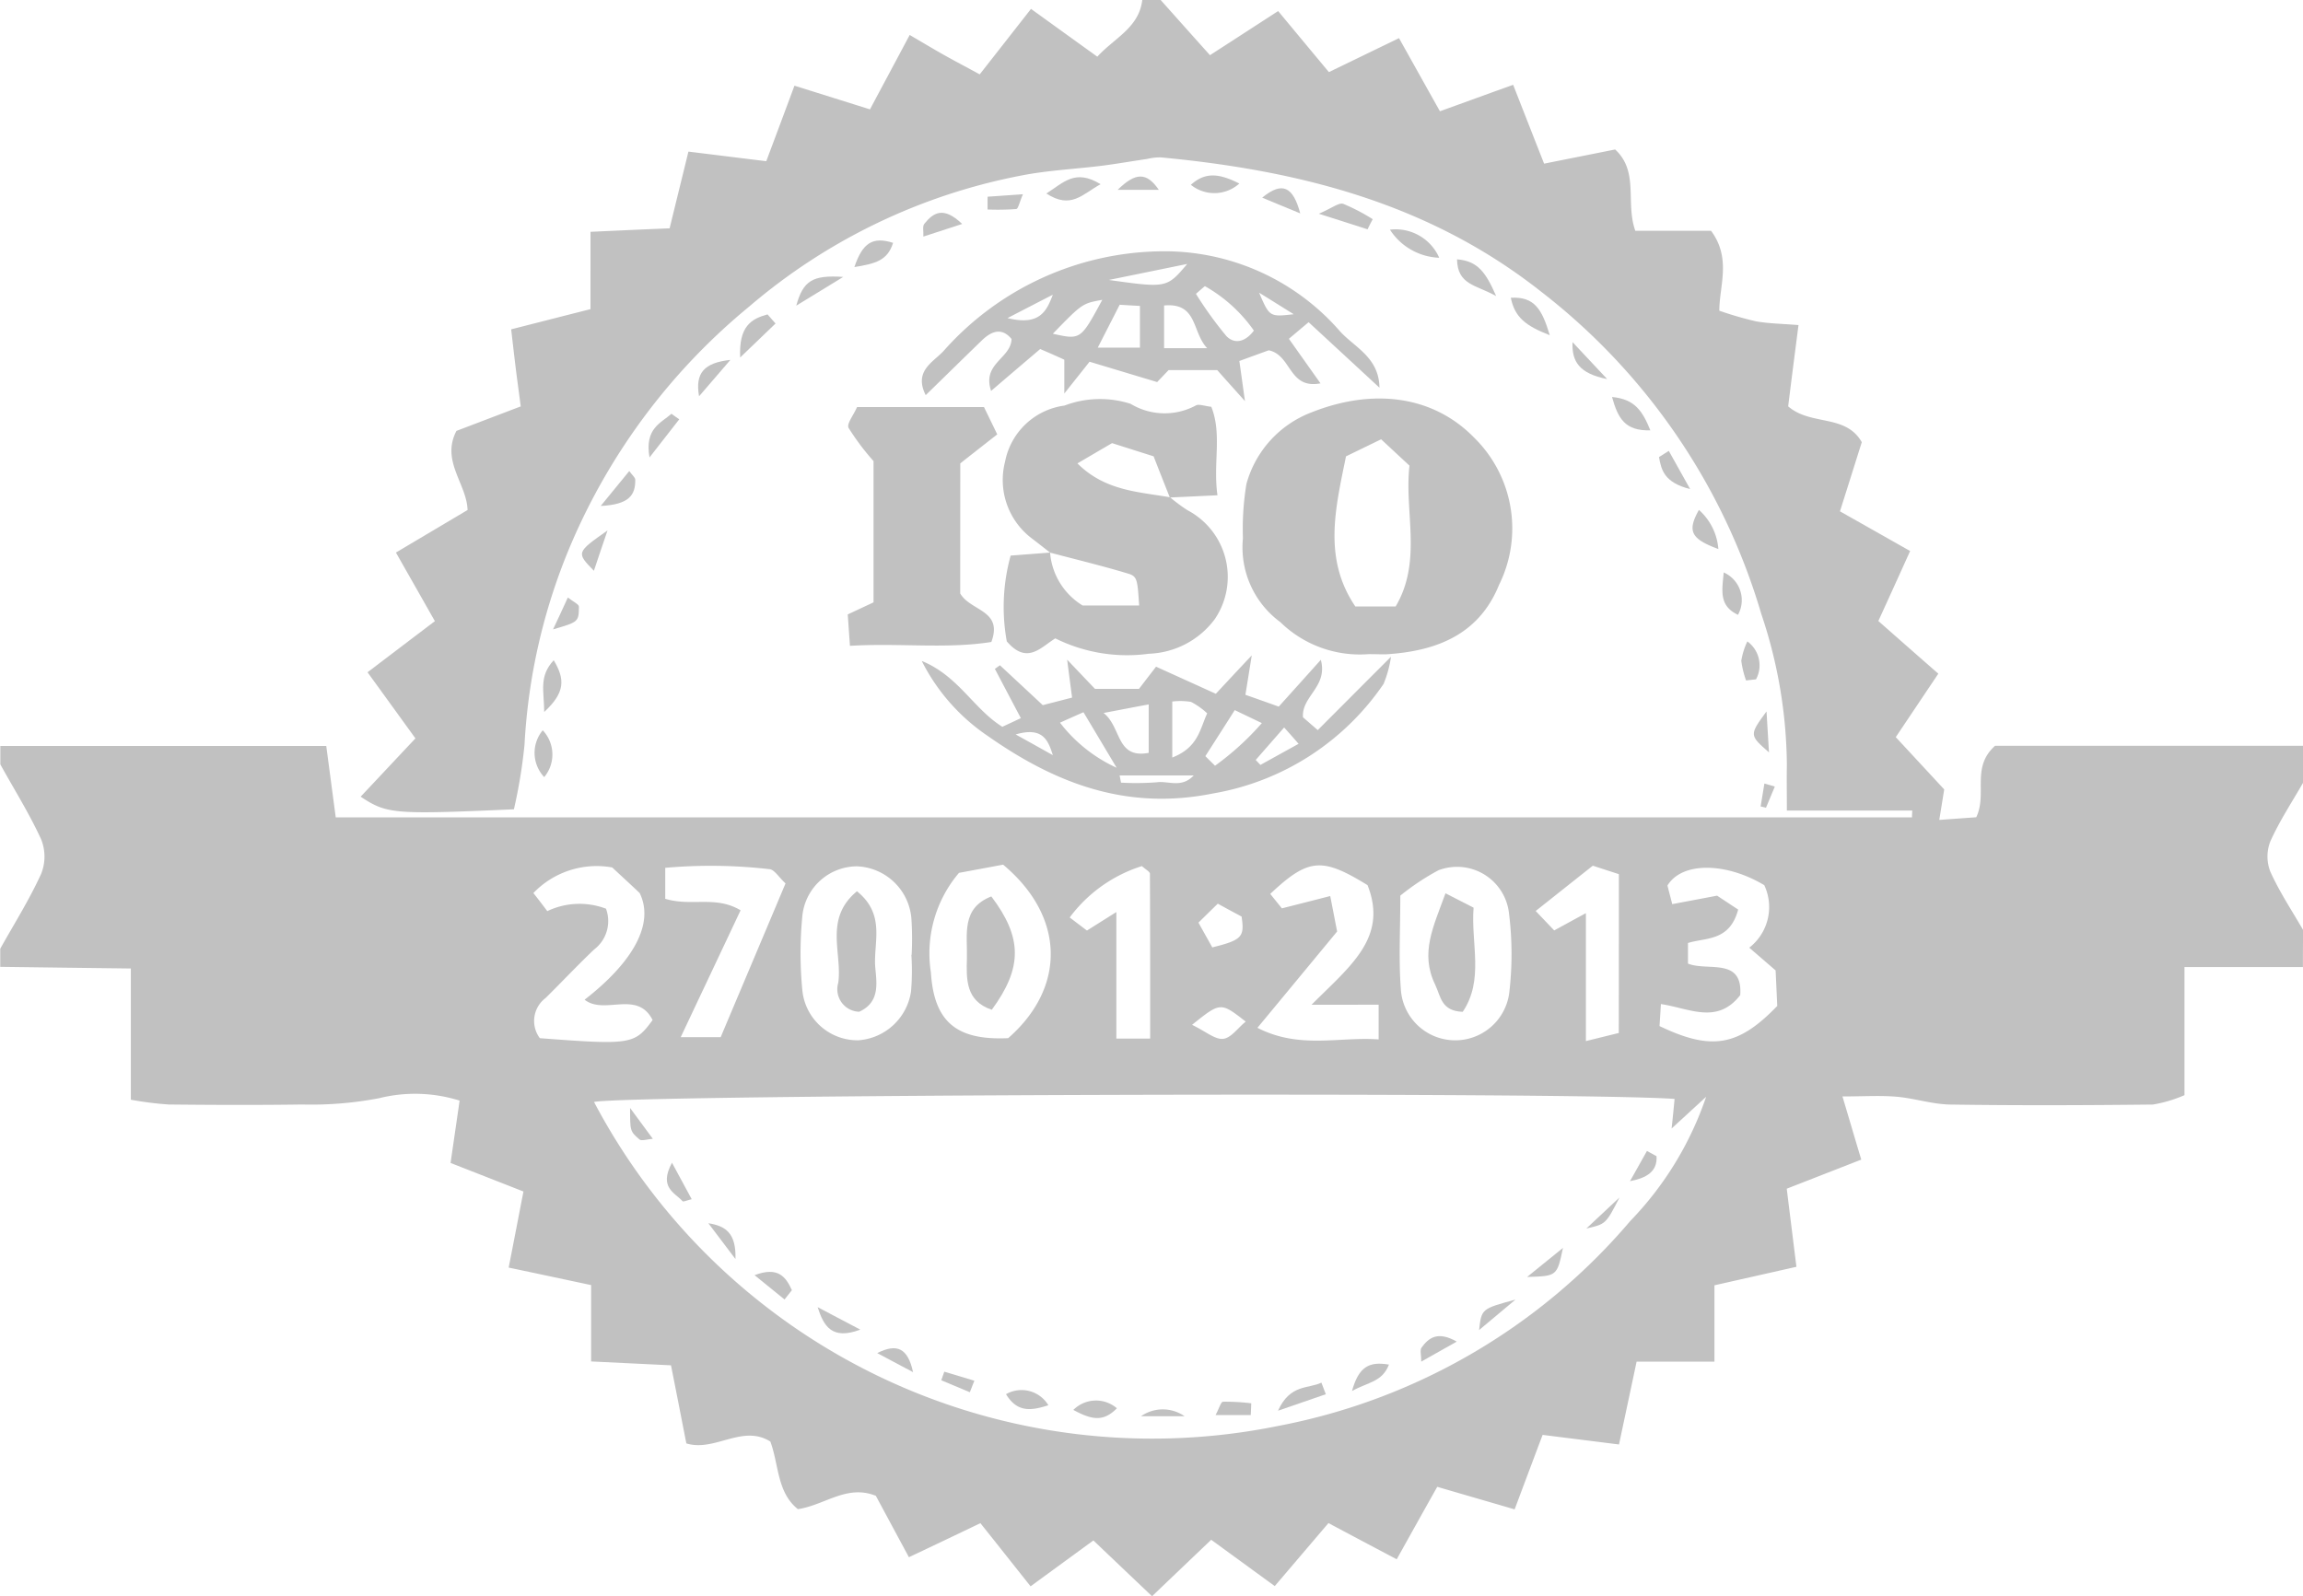 <svg xmlns="http://www.w3.org/2000/svg" width="93.458" height="64.798" viewBox="0 0 93.458 64.798"><g transform="translate(-785.36 -365.99)"><path d="M878.815,405.245h-4.807v5.2a5.436,5.436,0,0,1-1.282.381c-2.74.03-5.484.041-8.224,0-.725-.011-1.447-.254-2.179-.318-.669-.056-1.35-.011-2.194-.011.269.9.486,1.641.763,2.564l-3.024,1.181c.127,1.035.254,2.049.393,3.17l-3.327.751v3.1h-3.159c-.262,1.241-.49,2.3-.714,3.361l-3.1-.389c-.389,1.028-.729,1.94-1.136,3.024-.979-.288-2.007-.583-3.14-.916-.5.886-1.032,1.843-1.645,2.942-.961-.508-1.821-.964-2.77-1.469-.677.793-1.417,1.663-2.179,2.557l-2.579-1.88c-.755.721-1.51,1.439-2.4,2.292q-1.234-1.172-2.381-2.265l-2.549,1.862c-.677-.852-1.312-1.656-2.037-2.564-.9.434-1.88.9-2.9,1.383-.482-.893-.916-1.7-1.342-2.493-1.178-.471-2.06.374-3.163.542-.852-.677-.77-1.806-1.118-2.744-1.136-.714-2.254.43-3.409.075-.206-1.043-.4-2.056-.624-3.17l-3.241-.157v-3.1c-1.163-.247-2.228-.475-3.346-.71.2-1.013.381-1.959.6-3.088-.893-.351-1.839-.721-2.957-1.159.112-.785.235-1.611.366-2.531a6.04,6.04,0,0,0-3.256-.1,14.558,14.558,0,0,1-3.129.258c-1.806.026-3.615.019-5.42,0a13.684,13.684,0,0,1-1.536-.194v-5.327c-1.865-.022-3.585-.045-5.3-.067V404.5c.565-1.009,1.181-1.989,1.66-3.039a1.883,1.883,0,0,0,0-1.4c-.479-1.047-1.1-2.034-1.656-3.043v-.748h13.226c.142,1.069.265,2,.385,2.9H862.95c0-.093.008-.187.011-.277h-5.088c0-.736-.011-1.282,0-1.832a19.592,19.592,0,0,0-1.039-6.153,25.692,25.692,0,0,0-8.949-13.091c-4.557-3.592-9.831-4.912-15.424-5.439a2.319,2.319,0,0,0-.549.064c-.606.09-1.207.194-1.813.273-1.1.138-2.209.187-3.293.4a23.912,23.912,0,0,0-11.043,5.319,25.378,25.378,0,0,0-7.2,9.573,24.068,24.068,0,0,0-1.918,8.217,20.989,20.989,0,0,1-.43,2.617c-4.886.217-5.148.194-6.22-.512.755-.8,1.5-1.6,2.224-2.366-.706-.976-1.312-1.813-1.944-2.684.95-.721,1.813-1.379,2.733-2.075-.542-.957-1.021-1.8-1.581-2.785l2.908-1.727c-.034-1.065-1.088-1.992-.452-3.211.886-.336,1.783-.68,2.609-.994-.082-.639-.15-1.118-.209-1.6s-.112-.949-.179-1.529c1.035-.262,2.078-.531,3.219-.819V375.4c1.144-.052,2.172-.1,3.211-.142.269-1.107.516-2.1.763-3.114,1.1.135,2.108.262,3.159.389q.589-1.57,1.144-3.065l3.065.961c.557-1.047,1.069-2,1.611-3.02.568.333.991.587,1.417.826.467.262.946.512,1.424.774.748-.953,1.417-1.809,2.082-2.658.942.68,1.783,1.286,2.691,1.94.7-.766,1.69-1.174,1.824-2.3h.748c.654.733,1.308,1.469,2,2.239.961-.621,1.832-1.185,2.766-1.791.692.834,1.387,1.671,2.06,2.478l2.845-1.379c.568,1.017,1.1,1.97,1.66,2.968,1.021-.366,1.925-.7,2.972-1.073.437,1.114.852,2.176,1.256,3.2,1.028-.206,1.977-.393,2.882-.576.979.9.411,2.161.819,3.3h3.073c.834,1.125.336,2.232.336,3.245a14.355,14.355,0,0,0,1.48.43c.523.093,1.065.1,1.734.153-.161,1.252-.3,2.325-.419,3.3.923.8,2.329.3,2.987,1.454-.284.9-.557,1.772-.886,2.807.927.523,1.817,1.028,2.848,1.611-.422.935-.822,1.817-1.29,2.841.785.692,1.589,1.4,2.434,2.138l-1.727,2.576c.7.755,1.327,1.432,1.966,2.123-.067.419-.127.785-.2,1.237l1.5-.108c.46-.961-.221-2.019.763-2.9h12.5v1.5c-.452.789-.957,1.551-1.327,2.377a1.674,1.674,0,0,0,0,1.234c.37.822.878,1.585,1.331,2.37C878.815,404.247,878.815,404.744,878.815,405.245Zm-25.5,5.353c-4.071-.3-42.44-.179-43.849.123a25.608,25.608,0,0,0,27.763,13.151,24.834,24.834,0,0,0,14.291-8.321,13.476,13.476,0,0,0,3.076-5.039l-1.4,1.286C853.253,411.267,853.279,410.987,853.316,410.6Zm-29.038-9.177a5.045,5.045,0,0,0-1.14,4.045c.127,2,1.036,2.763,3.136,2.665,2.351-2.056,2.321-4.931-.206-7.043C825.474,401.2,824.764,401.331,824.278,401.421Zm-1.933,3.327h.011a12.386,12.386,0,0,0-.011-1.492,2.308,2.308,0,0,0-2.205-2.1,2.238,2.238,0,0,0-2.224,2.071,15.559,15.559,0,0,0,.007,2.979,2.249,2.249,0,0,0,2.277,2.011,2.328,2.328,0,0,0,2.131-1.978A9.869,9.869,0,0,0,822.345,404.748Zm19.842-2.4c0,1.406-.067,2.583.019,3.749a2.211,2.211,0,0,0,4.411.112,13.362,13.362,0,0,0-.019-3.14,2.12,2.12,0,0,0-2.863-1.753A9.851,9.851,0,0,0,842.188,402.344Zm-34.619.628a3.033,3.033,0,0,1,2.385-.1,1.449,1.449,0,0,1-.482,1.656c-.673.639-1.308,1.316-1.97,1.97a1.165,1.165,0,0,0-.232,1.63c3.708.28,3.847.258,4.575-.736-.624-1.234-1.951-.191-2.759-.826,1.992-1.548,2.837-3.1,2.235-4.329-.314-.3-.718-.669-1.114-1.039a3.557,3.557,0,0,0-3.2,1.039C807.213,402.5,807.355,402.692,807.568,402.972Zm31.016,3.8c1.555-1.563,3.118-2.718,2.273-4.856-1.85-1.14-2.4-1.1-3.948.355.172.217.355.437.471.587.684-.172,1.256-.318,1.963-.5.112.572.2,1.028.28,1.439-1.084,1.312-2.09,2.531-3.234,3.91,1.708.875,3.3.355,4.919.471v-1.409Zm18.9.049c-.022-.46-.045-1-.067-1.443-.415-.359-.721-.624-1.069-.923a2.091,2.091,0,0,0,.609-2.538c-1.563-.935-3.342-.953-3.929.015.041.164.1.389.194.755.65-.123,1.234-.232,1.82-.344.336.221.688.456.856.564-.348,1.3-1.312,1.129-2.037,1.357v.837c.8.322,2.232-.269,2.12,1.279-.935,1.207-2.06.535-3.219.363-.022.381-.041.658-.056.893C854.812,408.65,855.9,408.467,857.484,406.822Zm-45.127-4.351c1.073.325,2.041-.142,3.058.467-.8,1.7-1.581,3.349-2.43,5.151h1.622c.878-2.086,1.757-4.161,2.632-6.243-.284-.265-.445-.546-.639-.576a20.869,20.869,0,0,0-4.243-.056Zm38.7-1c-.415-.135-.751-.243-1.058-.344-.778.617-1.492,1.185-2.318,1.839l.751.789c.441-.239.77-.422,1.286-.7v5.192l1.335-.329C851.055,405.768,851.055,403.727,851.055,401.469Zm-19.02,6.673c0-2.359,0-4.527-.011-6.691,0-.082-.164-.164-.325-.31a5.838,5.838,0,0,0-2.931,2.086c.273.206.5.381.7.531l1.193-.751v5.136Zm2.52-3.7c1.2-.3,1.316-.419,1.189-1.252-.258-.138-.561-.3-.965-.523-.269.262-.52.508-.785.77Zm-.819,3.144c.568.277.931.6,1.256.568s.591-.434.92-.7C834.891,406.662,834.891,406.662,833.736,407.589Z" fill="#c1c1c1"/><path d="M925.353,419.636a4.614,4.614,0,0,1-3.581-1.3,3.765,3.765,0,0,1-1.518-3.4,11.222,11.222,0,0,1,.142-2.206,4.333,4.333,0,0,1,2.62-2.9c2.5-1,4.949-.7,6.624,1.021a5.162,5.162,0,0,1,1.006,5.977c-.822,2.03-2.561,2.691-4.591,2.815C925.873,419.647,925.686,419.636,925.353,419.636Zm.508-8.721c-.568.277-1,.486-1.424.692-.426,2.1-.942,4.142.378,6.093h1.637c1.092-1.847.344-3.843.561-5.716C926.609,411.61,926.3,411.322,925.862,410.914Z" transform="translate(-84.455 -27.093)" fill="#c1c1c1"/><path d="M896.159,415.517c-.232-.183-.464-.363-.7-.546a2.973,2.973,0,0,1-1.129-3.144,2.84,2.84,0,0,1,2.411-2.28,4.064,4.064,0,0,1,2.684-.071,2.671,2.671,0,0,0,2.639.071c.123-.078.363.022.636.049.445,1.118.064,2.284.25,3.592-.737.034-1.335.064-1.933.09-.239-.6-.475-1.2-.658-1.671l-1.686-.535c-.4.232-.856.5-1.406.822,1.121,1.118,2.475,1.151,3.757,1.376a7.334,7.334,0,0,0,.706.523,3.057,3.057,0,0,1,1.114,4.419,3.483,3.483,0,0,1-2.68,1.409,6.544,6.544,0,0,1-3.794-.624c-.583.355-1.144,1.088-1.97.12a7.821,7.821,0,0,1,.157-3.48l1.6-.123a2.772,2.772,0,0,0,1.323,2.149h2.292c-.071-1.069-.075-1.185-.464-1.3C898.271,416.051,897.209,415.794,896.159,415.517Z" transform="translate(-68.184 -27.094)" fill="#c1c1c1"/><path d="M890.235,397.239c-.684.583-1.278,1.088-1.992,1.7-.378-1.121.807-1.312.83-2.108-.381-.46-.789-.34-1.192.045-.755.729-1.5,1.465-2.292,2.235-.486-.968.277-1.323.71-1.776a11.981,11.981,0,0,1,8.826-4.063,9.433,9.433,0,0,1,7.241,3.207c.579.673,1.619,1.069,1.637,2.329-1.013-.938-1.9-1.757-2.875-2.658-.254.213-.512.43-.8.673.434.613.807,1.14,1.282,1.809-1.3.247-1.163-1.144-2.1-1.342-.3.108-.751.273-1.193.434.064.441.116.834.228,1.63-.535-.6-.8-.89-1.125-1.26h-1.974c-.179.187-.381.4-.464.486-.972-.292-1.85-.557-2.744-.826-.292.37-.546.688-1.024,1.29v-1.372C890.934,397.542,890.567,397.381,890.235,397.239Zm2.336-.056h1.712V395.49c-.318-.019-.546-.03-.822-.049C893.173,396.006,892.9,396.54,892.571,397.183Zm4.441.022c-.628-.658-.378-1.858-1.749-1.734v1.734Zm-.093-2.52c-.12.1-.243.209-.363.314a15.257,15.257,0,0,0,1.23,1.708c.314.333.755.273,1.121-.217A6.076,6.076,0,0,0,896.918,394.686Zm-4.164.557c-.811.146-.811.146-2.007,1.376C891.876,396.869,891.876,396.869,892.754,395.243Zm.262-.807c2.355.329,2.355.329,3.185-.65C895.105,394.009,894.249,394.185,893.016,394.436Zm-4.108,1.548c1.3.322,1.585-.277,1.839-.949C890.242,395.292,889.741,395.553,888.908,395.983Zm10.209-1.032c.426.987.426.987,1.406.875C899.973,395.486,899.6,395.247,899.117,394.951Z" transform="translate(-62.663 -17.081)" fill="#c1c1c1"/><path d="M899.909,439.213c.535-.594,1.054-1.17,1.708-1.9.292,1.1-.785,1.469-.725,2.333.1.086.277.243.6.52.908-.908,1.794-1.8,2.972-2.976a4.641,4.641,0,0,1-.3,1.1,10.521,10.521,0,0,1-6.919,4.448c-3.48.7-6.359-.381-9.132-2.325a8.042,8.042,0,0,1-2.692-3.054c1.492.609,2.1,1.944,3.271,2.673.176-.082.389-.179.751-.351-.37-.7-.714-1.353-1.054-2l.206-.146c.561.523,1.121,1.043,1.738,1.619.355-.093.755-.194,1.189-.307-.049-.378-.1-.759-.2-1.54l1.129,1.185h1.787c.224-.292.479-.624.692-.9l2.426,1.1c.449-.482.8-.86,1.458-1.559-.127.792-.187,1.163-.258,1.6C898.978,438.881,899.419,439.038,899.909,439.213Zm-7.11.258c.736.572.5,1.869,1.832,1.619v-1.966C894.063,439.228,893.592,439.322,892.8,439.471Zm2.789,1.809c1.054-.411,1.118-1.148,1.417-1.794a2.984,2.984,0,0,0-.654-.464,2.642,2.642,0,0,0-.763-.015Zm1.342-.056c.131.131.262.258.393.389a11.352,11.352,0,0,0,1.9-1.731c-.4-.191-.7-.336-1.1-.527C897.7,440.025,897.315,440.623,896.93,441.224Zm-5.9-1.361a6.091,6.091,0,0,0,2.3,1.832c-.568-.953-.953-1.6-1.346-2.254C891.67,439.58,891.394,439.7,891.035,439.864Zm9.095.2c-.445.508-.8.912-1.151,1.316.064.067.127.131.191.2l1.548-.856C900.507,440.484,900.388,440.35,900.13,440.062Zm-6.673,1.944.056.292a11.145,11.145,0,0,0,1.458-.015c.464-.064,1,.25,1.492-.277Zm-2.71-.819c-.191-.617-.415-1.166-1.51-.845C889.928,440.727,890.339,440.959,890.747,441.187Z" transform="translate(-62.656 -44.54)" fill="#c1c1c1"/><path d="M881.954,417.756c.422.729,1.746.669,1.264,1.97-1.839.292-3.734.034-5.738.157-.037-.516-.06-.867-.09-1.275l1.047-.49v-5.734a9.857,9.857,0,0,1-1.013-1.349c-.086-.161.206-.523.344-.845h5.151c.157.325.333.684.538,1.11-.546.426-1.013.792-1.5,1.177Z" transform="translate(-57.628 -27.677)" fill="#c1c1c1"/><path d="M898.95,385.9c.71-.452,1.17-1.009,2.2-.378C900.4,385.936,899.952,386.549,898.95,385.9Z" transform="translate(-71.128 -12.055)" fill="#c1c1c1"/><path d="M969.357,421.36a2.368,2.368,0,0,1,.789,1.589C969.028,422.534,968.875,422.224,969.357,421.36Z" transform="translate(-115.053 -34.672)" fill="#c1c1c1"/><path d="M867.138,400.5c-.4.381-.792.759-1.435,1.379-.06-1.278.46-1.57,1.11-1.749Z" transform="translate(-50.306 -21.378)" fill="#c1c1c1"/><path d="M914.64,385.424c.583-.527,1.144-.467,1.966-.052A1.514,1.514,0,0,1,914.64,385.424Z" transform="translate(-80.953 -11.932)" fill="#c1c1c1"/><path d="M843.728,445.29a1.432,1.432,0,0,1,.06,1.9A1.432,1.432,0,0,1,843.728,445.29Z" transform="translate(-36.343 -49.656)" fill="#c1c1c1"/><path d="M930.508,389.139c-.538-.172-1.073-.344-1.977-.632.553-.239.819-.464.994-.4a7.871,7.871,0,0,1,1.192.621C930.646,388.862,930.575,389,930.508,389.139Z" transform="translate(-89.651 -13.841)" fill="#c1c1c1"/><path d="M950.951,399.835c-.972-.381-1.417-.718-1.581-1.521C950.331,398.262,950.634,398.777,950.951,399.835Z" transform="translate(-102.7 -20.238)" fill="#c1c1c1"/><path d="M960.36,409.1c.931.086,1.241.579,1.555,1.353C960.887,410.483,960.6,409.967,960.36,409.1Z" transform="translate(-109.582 -26.995)" fill="#c1c1c1"/><path d="M922.38,386.814c.822-.677,1.256-.441,1.544.639C923.258,387.176,922.817,387,922.38,386.814Z" transform="translate(-85.799 -12.801)" fill="#c1c1c1"/><path d="M845.4,432.163c.191-.4.378-.811.6-1.293.217.172.452.273.449.374C846.443,431.864,846.424,431.864,845.4,432.163Z" transform="translate(-37.596 -40.626)" fill="#c1c1c1"/><path d="M936.25,390.93a1.931,1.931,0,0,1,2,1.14A2.493,2.493,0,0,1,936.25,390.93Z" transform="translate(-94.485 -15.617)" fill="#c1c1c1"/><path d="M844.367,439.787c-.007-.864-.224-1.439.385-2.1C845.219,438.464,845.216,439,844.367,439.787Z" transform="translate(-36.922 -44.897)" fill="#c1c1c1"/><path d="M976.266,443.24c.03.52.06,1.035.1,1.663C975.564,444.2,975.564,444.2,976.266,443.24Z" transform="translate(-119.219 -48.372)" fill="#c1c1c1"/><path d="M945.119,395.642c-.826-.464-1.566-.449-1.589-1.492C944.375,394.214,944.7,394.685,945.119,395.642Z" transform="translate(-99.043 -17.633)" fill="#c1c1c1"/><path d="M873.706,396.034,871.8,397.2C872.08,396.2,872.439,395.948,873.706,396.034Z" transform="translate(-54.127 -18.803)" fill="#c1c1c1"/><path d="M878.11,393.182c.333-.991.748-1.245,1.57-.983C879.456,392.92,878.959,393.044,878.11,393.182Z" transform="translate(-58.078 -16.351)" fill="#c1c1c1"/><path d="M908.361,385.7H906.69C907.415,384.988,907.864,384.973,908.361,385.7Z" transform="translate(-75.975 -12.004)" fill="#c1c1c1"/><path d="M892.57,387.187c.434-.03.864-.06,1.435-.1-.142.325-.191.594-.273.6a10.021,10.021,0,0,1-1.163.019C892.57,387.539,892.57,387.363,892.57,387.187Z" transform="translate(-67.133 -13.212)" fill="#c1c1c1"/><path d="M887.162,389.551c-.647.209-1.069.348-1.574.512.011-.213-.041-.419.037-.516C885.981,389.106,886.392,388.807,887.162,389.551Z" transform="translate(-62.757 -14.47)" fill="#c1c1c1"/><path d="M974.584,437.231a3.81,3.81,0,0,1-.194-.8,2.889,2.889,0,0,1,.247-.785,1.2,1.2,0,0,1,.351,1.54C974.853,437.2,974.718,437.216,974.584,437.231Z" transform="translate(-118.367 -43.62)" fill="#c1c1c1"/><path d="M972.972,429.87c-.778-.37-.647-.968-.579-1.72A1.229,1.229,0,0,1,972.972,429.87Z" transform="translate(-117.083 -38.923)" fill="#c1c1c1"/><path d="M849.576,423.59c-.25.744-.4,1.166-.553,1.637C848.308,424.491,848.3,424.487,849.576,423.59Z" transform="translate(-39.562 -36.068)" fill="#c1c1c1"/><path d="M965.856,414.95c.236.419.471.837.867,1.551-1.05-.265-1.17-.77-1.264-1.3C965.595,415.118,965.725,415.036,965.856,414.95Z" transform="translate(-112.775 -30.658)" fill="#c1c1c1"/><path d="M857.013,411.144c-.34.437-.684.878-1.207,1.548-.206-1.181.464-1.394.89-1.772C856.8,410.995,856.9,411.07,857.013,411.144Z" transform="translate(-44.088 -28.134)" fill="#c1c1c1"/><path d="M862.456,405.07c-.546.632-.908,1.054-1.271,1.477C861.017,405.6,861.391,405.186,862.456,405.07Z" transform="translate(-47.456 -24.471)" fill="#c1c1c1"/><path d="M850.57,418.557c.557-.68.849-1.039,1.159-1.417.123.172.239.258.243.348C851.983,418.108,851.733,418.5,850.57,418.557Z" transform="translate(-40.833 -32.029)" fill="#c1c1c1"/><path d="M956.066,403.14l1.406,1.5C956.335,404.411,956.032,403.929,956.066,403.14Z" transform="translate(-106.891 -23.262)" fill="#c1c1c1"/><path d="M977.066,451.193c-.12.288-.239.576-.359.86-.071-.019-.146-.034-.217-.052.052-.31.1-.621.153-.931Z" transform="translate(-119.682 -53.275)" fill="#c1c1c1"/><path d="M926.04,516.6c-.549.191-1.1.378-1.94.669.493-1.092,1.237-.882,1.761-1.14Z" transform="translate(-86.877 -94.015)" fill="#c1c1c1"/><path d="M951.14,502.678c.527-.426.9-.729,1.454-1.178C952.355,502.644,952.355,502.644,951.14,502.678Z" transform="translate(-103.808 -84.854)" fill="#c1c1c1"/><path d="M868.5,505.222c-.37-.3-.744-.606-1.215-.987.953-.363,1.267.067,1.514.609C868.7,504.972,868.6,505.1,868.5,505.222Z" transform="translate(-51.303 -86.483)" fill="#c1c1c1"/><path d="M874.12,507.93c.5.262,1,.527,1.731.912C874.685,509.283,874.363,508.681,874.12,507.93Z" transform="translate(-55.58 -88.88)" fill="#c1c1c1"/><path d="M894.57,517.124a1.27,1.27,0,0,1,1.719.449C895.579,517.8,895.026,517.871,894.57,517.124Z" transform="translate(-68.385 -94.541)" fill="#c1c1c1"/><path d="M901.88,518.449a1.3,1.3,0,0,1,1.768-.067C903.091,518.946,902.628,518.852,901.88,518.449Z" transform="translate(-72.963 -95.227)" fill="#c1c1c1"/><path d="M918.748,518.733H917.32c.142-.265.217-.538.3-.542a8.473,8.473,0,0,1,1.148.064C918.763,518.412,918.755,518.573,918.748,518.733Z" transform="translate(-82.631 -95.302)" fill="#c1c1c1"/><path d="M963.387,491.183c.041.621-.407.886-1.077,1.013.228-.407.46-.815.688-1.226Z" transform="translate(-110.803 -78.26)" fill="#c1c1c1"/><path d="M857.962,492.25c.37.68.579,1.069.8,1.48-.191.045-.34.116-.37.082C858.081,493.465,857.416,493.259,857.962,492.25Z" transform="translate(-45.332 -79.062)" fill="#c1c1c1"/><path d="M947.4,507.11c-.613.516-.979.822-1.477,1.237C946.021,507.484,946.021,507.484,947.4,507.11Z" transform="translate(-100.54 -88.367)" fill="#c1c1c1"/><path d="M941.047,511.3c-.572.322-.964.546-1.439.811,0-.262-.064-.464.011-.568C939.914,511.135,940.284,510.865,941.047,511.3Z" transform="translate(-96.571 -90.851)" fill="#c1c1c1"/><path d="M880.59,512.59c.792-.4,1.241-.213,1.454.774C881.431,513.035,881.009,512.815,880.59,512.59Z" transform="translate(-59.631 -91.675)" fill="#c1c1c1"/><path d="M932.13,515.18c.277-1.006.714-1.207,1.5-1.073C933.352,514.818,932.792,514.81,932.13,515.18Z" transform="translate(-91.905 -92.725)" fill="#c1c1c1"/><path d="M853.76,486.3c.307.419.587.8.923,1.252-.235.019-.46.1-.542.026C853.749,487.242,853.764,487.227,853.76,486.3Z" transform="translate(-42.831 -75.336)" fill="#c1c1c1"/><path d="M957.57,497.28c.344-.321.688-.639,1.346-1.26C958.362,497.1,958.362,497.1,957.57,497.28Z" transform="translate(-107.835 -81.422)" fill="#c1c1c1"/><path d="M863.353,500.274c-.52-.684-.811-1.069-1.1-1.454C862.942,498.928,863.386,499.209,863.353,500.274Z" transform="translate(-48.147 -83.176)" fill="#c1c1c1"/><path d="M888.7,515.774c-.385-.161-.77-.325-1.159-.486l.123-.348,1.219.366C888.822,515.46,888.759,515.617,888.7,515.774Z" transform="translate(-63.983 -93.27)" fill="#c1c1c1"/><path d="M910.992,519.309H909.22A1.546,1.546,0,0,1,910.992,519.309Z" transform="translate(-77.559 -95.83)" fill="#c1c1c1"/><path d="M891.3,463.33c1.267,1.675,1.271,2.893.019,4.6-1.058-.351-1.036-1.226-1.009-2.1C890.333,464.878,890.071,463.808,891.3,463.33Z" transform="translate(-65.711 -60.952)" fill="#c1c1c1"/><path d="M877.015,462.77c1.189.961.654,2.1.744,3.1.06.65.187,1.409-.654,1.791a.914.914,0,0,1-.849-1.174C876.428,465.286,875.665,463.888,877.015,462.77Z" transform="translate(-56.879 -60.602)" fill="#c1c1c1"/><path d="M941.113,462.99c.49.25.8.407,1.14.583-.112,1.458.434,2.934-.441,4.228-.878-.034-.882-.609-1.121-1.11C940.074,465.412,940.624,464.347,941.113,462.99Z" transform="translate(-97.094 -60.739)" fill="#c1c1c1"/></g></svg>